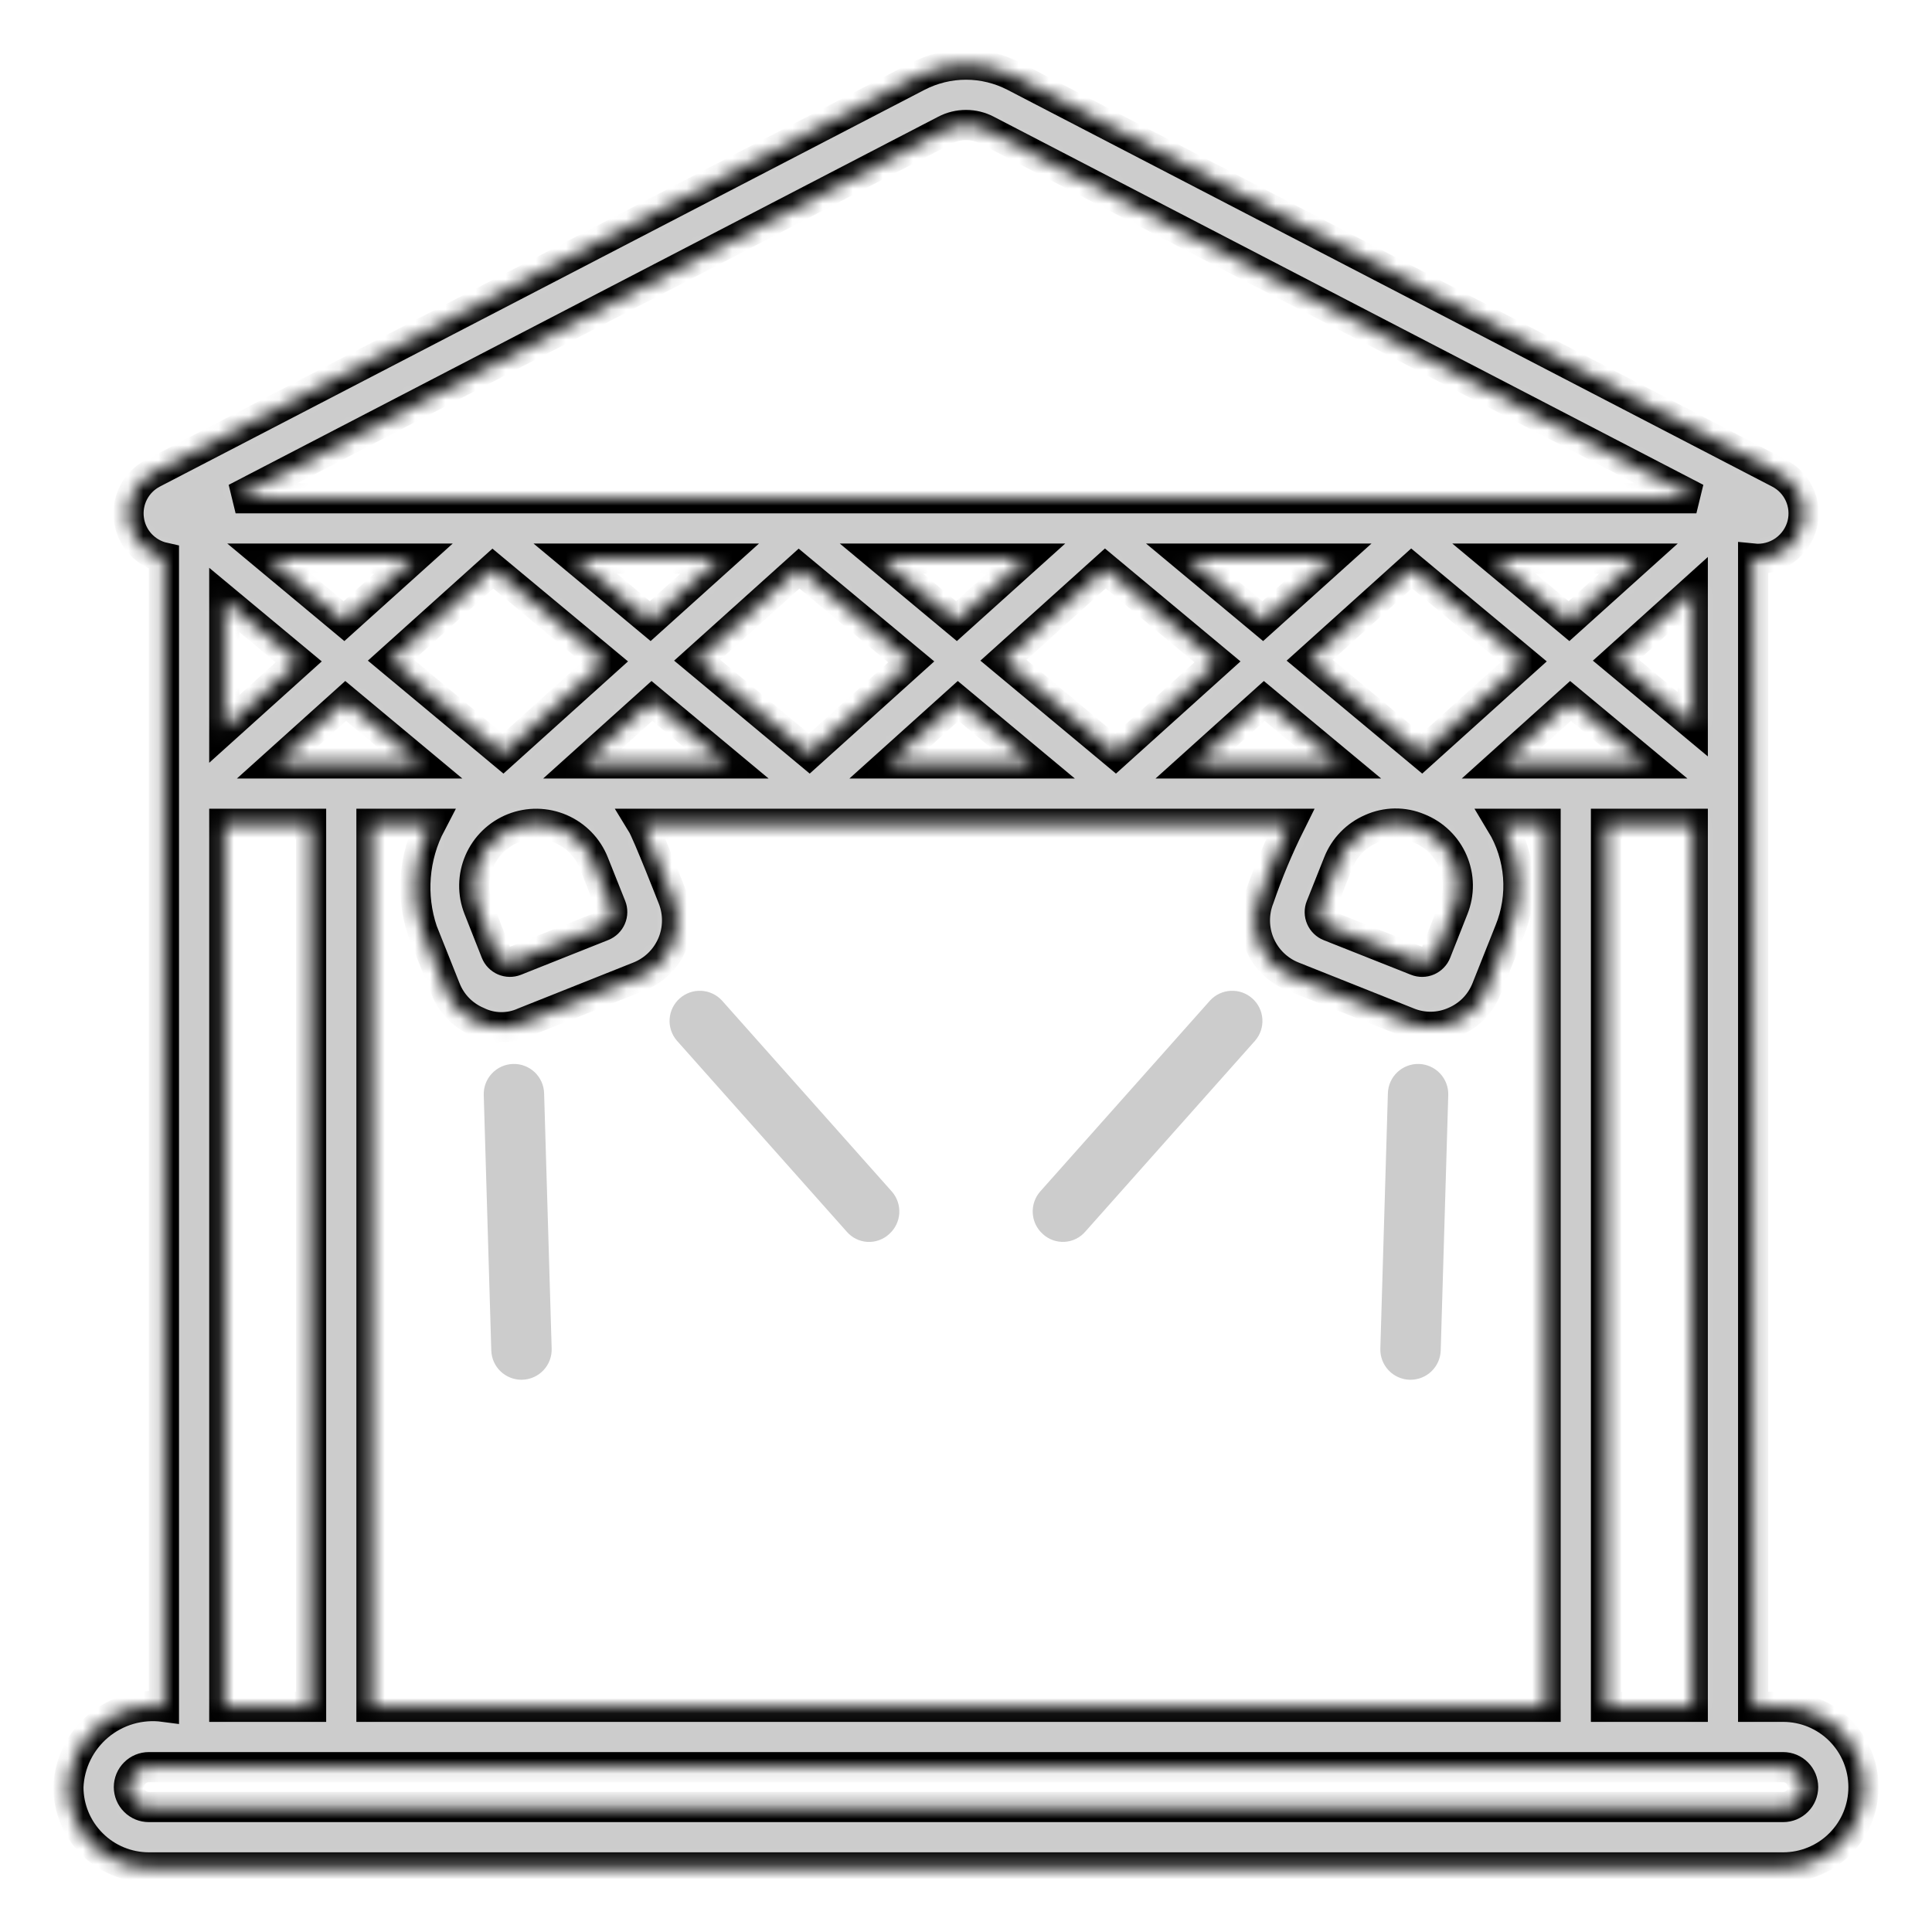 <svg width="128" height="128" viewBox="0 0 128 128" fill="none" xmlns="http://www.w3.org/2000/svg">
<mask id="path-1-inside-1_78_43" fill="white">
<path d="M118.14 113.08H116.15V37.01C116.878 37.085 117.609 36.894 118.208 36.474C118.807 36.053 119.233 35.43 119.41 34.72C119.568 34.067 119.502 33.38 119.222 32.769C118.943 32.158 118.467 31.658 117.87 31.35L67.22 5.07C66.225 4.553 65.121 4.282 64 4.282C62.879 4.282 61.775 4.553 60.78 5.07L10.13 31.35C9.584 31.634 9.138 32.079 8.854 32.624C8.569 33.17 8.459 33.79 8.539 34.4C8.618 35.011 8.884 35.582 9.299 36.036C9.714 36.49 10.259 36.806 10.86 36.94V113.08C10.089 112.978 9.305 113.038 8.558 113.255C7.811 113.473 7.118 113.844 6.522 114.345C5.927 114.845 5.442 115.464 5.099 116.162C4.756 116.861 4.562 117.623 4.53 118.4C4.533 119.812 5.096 121.164 6.096 122.161C7.095 123.159 8.448 123.719 9.86 123.72H118.14C119.551 123.72 120.904 123.159 121.902 122.162C122.9 121.164 123.46 119.811 123.46 118.4C123.46 116.989 122.9 115.636 121.902 114.638C120.904 113.64 119.551 113.08 118.14 113.08ZM62.62 8.62C63.046 8.398 63.52 8.282 64 8.282C64.481 8.282 64.954 8.398 65.38 8.62L112.39 33.01H15.61L62.62 8.62ZM100.95 43.85L94.2 49.93L86.77 43.74L93.52 37.66L100.95 43.85ZM98.98 37.01H108.55L103.95 41.15L98.98 37.01ZM88.66 57.17C88.857 56.667 89.152 56.208 89.528 55.82C89.904 55.432 90.353 55.123 90.85 54.91C91.343 54.688 91.876 54.57 92.416 54.563C92.956 54.556 93.492 54.66 93.99 54.87C94.492 55.068 94.95 55.363 95.338 55.738C95.725 56.113 96.035 56.561 96.248 57.057C96.462 57.552 96.576 58.085 96.583 58.624C96.59 59.164 96.491 59.699 96.29 60.2L95.148 63.089C95.1 63.211 95.028 63.323 94.936 63.417C94.845 63.512 94.735 63.587 94.615 63.64C94.494 63.692 94.364 63.72 94.233 63.722C94.101 63.724 93.97 63.7 93.848 63.651L88.07 61.359C87.948 61.311 87.836 61.239 87.742 61.147C87.647 61.055 87.572 60.946 87.52 60.825C87.468 60.705 87.44 60.575 87.438 60.443C87.436 60.312 87.46 60.181 87.509 60.059L88.66 57.17ZM79.16 50.58L83.76 46.44L88.74 50.58H79.16ZM83.66 41.15L78.69 37.01H88.26L83.66 41.15ZM80.66 43.85L73.91 49.93L66.48 43.74L73.23 37.66L80.66 43.85ZM68.45 50.58H58.88L63.48 46.44L68.45 50.58ZM63.37 41.15L58.4 37.01H67.97L63.37 41.15ZM60.37 43.85L53.62 49.93L46.19 43.74L52.94 37.67L60.37 43.85ZM38.59 50.58L43.19 46.44L48.16 50.58H38.59ZM39.93 61.35L34.151 63.65C34.029 63.699 33.898 63.723 33.767 63.721C33.635 63.719 33.505 63.691 33.385 63.639C33.264 63.587 33.155 63.512 33.063 63.417C32.971 63.323 32.899 63.211 32.851 63.089L31.71 60.2C31.511 59.699 31.413 59.164 31.421 58.625C31.429 58.086 31.543 57.553 31.756 57.059C31.97 56.564 32.279 56.116 32.665 55.74C33.052 55.365 33.509 55.069 34.01 54.87C35.022 54.468 36.152 54.485 37.151 54.916C37.646 55.13 38.094 55.439 38.47 55.825C38.845 56.212 39.141 56.669 39.34 57.17L40.489 60.05C40.538 60.172 40.562 60.303 40.56 60.434C40.559 60.565 40.531 60.695 40.479 60.816C40.427 60.937 40.352 61.046 40.258 61.138C40.163 61.229 40.052 61.301 39.93 61.35ZM43.08 41.15L38.11 37.01H47.68L43.08 41.15ZM40.08 43.85L33.33 49.93L25.9 43.74L32.65 37.67L40.08 43.85ZM22.79 41.15L17.82 37.01H27.39L22.79 41.15ZM22.9 46.44L27.87 50.58H18.3L22.9 46.44ZM24.61 54.58H28.55C27.982 55.664 27.64 56.852 27.544 58.073C27.448 59.293 27.599 60.52 27.99 61.68L29.51 65.49C29.7 65.981 29.986 66.428 30.352 66.806C30.718 67.184 31.156 67.484 31.64 67.69C32.115 67.923 32.636 68.048 33.164 68.056C33.693 68.065 34.218 67.957 34.7 67.74L42.33 64.7C43.316 64.309 44.106 63.543 44.528 62.57C44.949 61.597 44.968 60.497 44.58 59.51C44.58 59.51 42.895 55.191 42.52 54.58H85.48C84.686 56.176 83.998 57.823 83.42 59.51C83.032 60.497 83.051 61.597 83.472 62.57C83.894 63.543 84.684 64.309 85.67 64.7L93.3 67.74C93.787 67.939 94.309 68.037 94.835 68.028C95.361 68.02 95.88 67.905 96.36 67.69C96.843 67.485 97.28 67.186 97.646 66.809C98.011 66.433 98.298 65.988 98.49 65.5L100.01 61.68C100.479 60.536 100.673 59.298 100.578 58.065C100.482 56.832 100.099 55.638 99.46 54.58H102.4V113.08H24.61V54.58ZM99.45 50.58L104.05 46.44L109.03 50.58H99.45ZM106.4 54.58H112.15V113.08H106.4V54.58ZM107.06 43.74L112.15 39.15V47.98L107.06 43.74ZM14.86 39.75L19.79 43.85L14.86 48.29V39.75ZM14.86 54.58H20.61V113.08H14.86V54.58ZM118.14 119.72H9.86C9.51 119.72 9.174 119.581 8.927 119.333C8.679 119.086 8.54 118.75 8.54 118.4C8.54 118.05 8.679 117.714 8.927 117.467C9.174 117.219 9.51 117.08 9.86 117.08H118.14C118.49 117.08 118.826 117.219 119.073 117.467C119.321 117.714 119.46 118.05 119.46 118.4C119.46 118.75 119.321 119.086 119.073 119.333C118.826 119.581 118.49 119.72 118.14 119.72Z"/>
</mask>
<path d="M118.14 113.08H116.15V37.01C116.878 37.085 117.609 36.894 118.208 36.474C118.807 36.053 119.233 35.43 119.41 34.72C119.568 34.067 119.502 33.38 119.222 32.769C118.943 32.158 118.467 31.658 117.87 31.35L67.22 5.07C66.225 4.553 65.121 4.282 64 4.282C62.879 4.282 61.775 4.553 60.78 5.07L10.13 31.35C9.584 31.634 9.138 32.079 8.854 32.624C8.569 33.17 8.459 33.79 8.539 34.4C8.618 35.011 8.884 35.582 9.299 36.036C9.714 36.49 10.259 36.806 10.86 36.94V113.08C10.089 112.978 9.305 113.038 8.558 113.255C7.811 113.473 7.118 113.844 6.522 114.345C5.927 114.845 5.442 115.464 5.099 116.162C4.756 116.861 4.562 117.623 4.53 118.4C4.533 119.812 5.096 121.164 6.096 122.161C7.095 123.159 8.448 123.719 9.86 123.72H118.14C119.551 123.72 120.904 123.159 121.902 122.162C122.9 121.164 123.46 119.811 123.46 118.4C123.46 116.989 122.9 115.636 121.902 114.638C120.904 113.64 119.551 113.08 118.14 113.08ZM62.62 8.62C63.046 8.398 63.52 8.282 64 8.282C64.481 8.282 64.954 8.398 65.38 8.62L112.39 33.01H15.61L62.62 8.62ZM100.95 43.85L94.2 49.93L86.77 43.74L93.52 37.66L100.95 43.85ZM98.98 37.01H108.55L103.95 41.15L98.98 37.01ZM88.66 57.17C88.857 56.667 89.152 56.208 89.528 55.82C89.904 55.432 90.353 55.123 90.85 54.91C91.343 54.688 91.876 54.57 92.416 54.563C92.956 54.556 93.492 54.66 93.99 54.87C94.492 55.068 94.95 55.363 95.338 55.738C95.725 56.113 96.035 56.561 96.248 57.057C96.462 57.552 96.576 58.085 96.583 58.624C96.59 59.164 96.491 59.699 96.29 60.2L95.148 63.089C95.1 63.211 95.028 63.323 94.936 63.417C94.845 63.512 94.735 63.587 94.615 63.64C94.494 63.692 94.364 63.72 94.233 63.722C94.101 63.724 93.97 63.7 93.848 63.651L88.07 61.359C87.948 61.311 87.836 61.239 87.742 61.147C87.647 61.055 87.572 60.946 87.52 60.825C87.468 60.705 87.44 60.575 87.438 60.443C87.436 60.312 87.46 60.181 87.509 60.059L88.66 57.17ZM79.16 50.58L83.76 46.44L88.74 50.58H79.16ZM83.66 41.15L78.69 37.01H88.26L83.66 41.15ZM80.66 43.85L73.91 49.93L66.48 43.74L73.23 37.66L80.66 43.85ZM68.45 50.58H58.88L63.48 46.44L68.45 50.58ZM63.37 41.15L58.4 37.01H67.97L63.37 41.15ZM60.37 43.85L53.62 49.93L46.19 43.74L52.94 37.67L60.37 43.85ZM38.59 50.58L43.19 46.44L48.16 50.58H38.59ZM39.93 61.35L34.151 63.65C34.029 63.699 33.898 63.723 33.767 63.721C33.635 63.719 33.505 63.691 33.385 63.639C33.264 63.587 33.155 63.512 33.063 63.417C32.971 63.323 32.899 63.211 32.851 63.089L31.71 60.2C31.511 59.699 31.413 59.164 31.421 58.625C31.429 58.086 31.543 57.553 31.756 57.059C31.97 56.564 32.279 56.116 32.665 55.74C33.052 55.365 33.509 55.069 34.01 54.87C35.022 54.468 36.152 54.485 37.151 54.916C37.646 55.13 38.094 55.439 38.47 55.825C38.845 56.212 39.141 56.669 39.34 57.17L40.489 60.05C40.538 60.172 40.562 60.303 40.56 60.434C40.559 60.565 40.531 60.695 40.479 60.816C40.427 60.937 40.352 61.046 40.258 61.138C40.163 61.229 40.052 61.301 39.93 61.35ZM43.08 41.15L38.11 37.01H47.68L43.08 41.15ZM40.08 43.85L33.33 49.93L25.9 43.74L32.65 37.67L40.08 43.85ZM22.79 41.15L17.82 37.01H27.39L22.79 41.15ZM22.9 46.44L27.87 50.58H18.3L22.9 46.44ZM24.61 54.58H28.55C27.982 55.664 27.64 56.852 27.544 58.073C27.448 59.293 27.599 60.52 27.99 61.68L29.51 65.49C29.7 65.981 29.986 66.428 30.352 66.806C30.718 67.184 31.156 67.484 31.64 67.69C32.115 67.923 32.636 68.048 33.164 68.056C33.693 68.065 34.218 67.957 34.7 67.74L42.33 64.7C43.316 64.309 44.106 63.543 44.528 62.57C44.949 61.597 44.968 60.497 44.58 59.51C44.58 59.51 42.895 55.191 42.52 54.58H85.48C84.686 56.176 83.998 57.823 83.42 59.51C83.032 60.497 83.051 61.597 83.472 62.57C83.894 63.543 84.684 64.309 85.67 64.7L93.3 67.74C93.787 67.939 94.309 68.037 94.835 68.028C95.361 68.02 95.88 67.905 96.36 67.69C96.843 67.485 97.28 67.186 97.646 66.809C98.011 66.433 98.298 65.988 98.49 65.5L100.01 61.68C100.479 60.536 100.673 59.298 100.578 58.065C100.482 56.832 100.099 55.638 99.46 54.58H102.4V113.08H24.61V54.58ZM99.45 50.58L104.05 46.44L109.03 50.58H99.45ZM106.4 54.58H112.15V113.08H106.4V54.58ZM107.06 43.74L112.15 39.15V47.98L107.06 43.74ZM14.86 39.75L19.79 43.85L14.86 48.29V39.75ZM14.86 54.58H20.61V113.08H14.86V54.58ZM118.14 119.72H9.86C9.51 119.72 9.174 119.581 8.927 119.333C8.679 119.086 8.54 118.75 8.54 118.4C8.54 118.05 8.679 117.714 8.927 117.467C9.174 117.219 9.51 117.08 9.86 117.08H118.14C118.49 117.08 118.826 117.219 119.073 117.467C119.321 117.714 119.46 118.05 119.46 118.4C119.46 118.75 119.321 119.086 119.073 119.333C118.826 119.581 118.49 119.72 118.14 119.72Z" fill="#CCCCCC" stroke="black" stroke-width="2" mask="url(#path-1-inside-1_78_43)"/>
<path d="M34.549 91.412C34.029 91.412 33.529 91.21 33.155 90.847C32.782 90.485 32.564 89.991 32.549 89.471L32.049 72.548C32.033 72.017 32.229 71.503 32.593 71.117C32.958 70.731 33.46 70.505 33.99 70.49C34.521 70.474 35.036 70.67 35.422 71.034C35.808 71.398 36.033 71.9 36.049 72.431L36.549 89.354C36.564 89.884 36.368 90.399 36.004 90.784C35.64 91.17 35.138 91.395 34.608 91.411L34.549 91.412ZM56.09 81.591L44.839 68.94C44.499 68.542 44.329 68.027 44.365 67.505C44.401 66.983 44.64 66.495 45.031 66.148C45.422 65.8 45.934 65.619 46.456 65.644C46.979 65.669 47.471 65.898 47.827 66.282L59.078 78.933C59.43 79.329 59.611 79.849 59.58 80.379C59.549 80.908 59.309 81.403 58.913 81.756C58.72 81.936 58.492 82.076 58.243 82.165C57.994 82.255 57.73 82.294 57.466 82.278C57.202 82.263 56.944 82.194 56.708 82.076C56.471 81.958 56.261 81.793 56.09 81.591ZM93.451 91.412H93.392C92.862 91.397 92.359 91.171 91.996 90.785C91.632 90.4 91.436 89.885 91.451 89.355L91.951 72.432C91.966 71.901 92.192 71.399 92.578 71.035C92.964 70.671 93.479 70.475 94.009 70.49C94.54 70.506 95.042 70.732 95.406 71.118C95.771 71.504 95.966 72.019 95.951 72.549L95.451 89.472C95.435 89.992 95.218 90.485 94.844 90.847C94.471 91.21 93.971 91.412 93.451 91.412ZM69.087 81.756C68.692 81.403 68.453 80.907 68.422 80.379C68.391 79.85 68.571 79.33 68.922 78.933L80.173 66.282C80.529 65.898 81.021 65.669 81.543 65.644C82.066 65.619 82.578 65.8 82.969 66.148C83.36 66.495 83.599 66.983 83.635 67.505C83.671 68.027 83.501 68.542 83.161 68.94L71.91 81.591C71.739 81.792 71.528 81.957 71.292 82.074C71.055 82.192 70.797 82.26 70.534 82.276C70.27 82.291 70.006 82.253 69.757 82.164C69.508 82.075 69.281 81.936 69.087 81.756Z" fill="#CCCCCC"/>
</svg>
